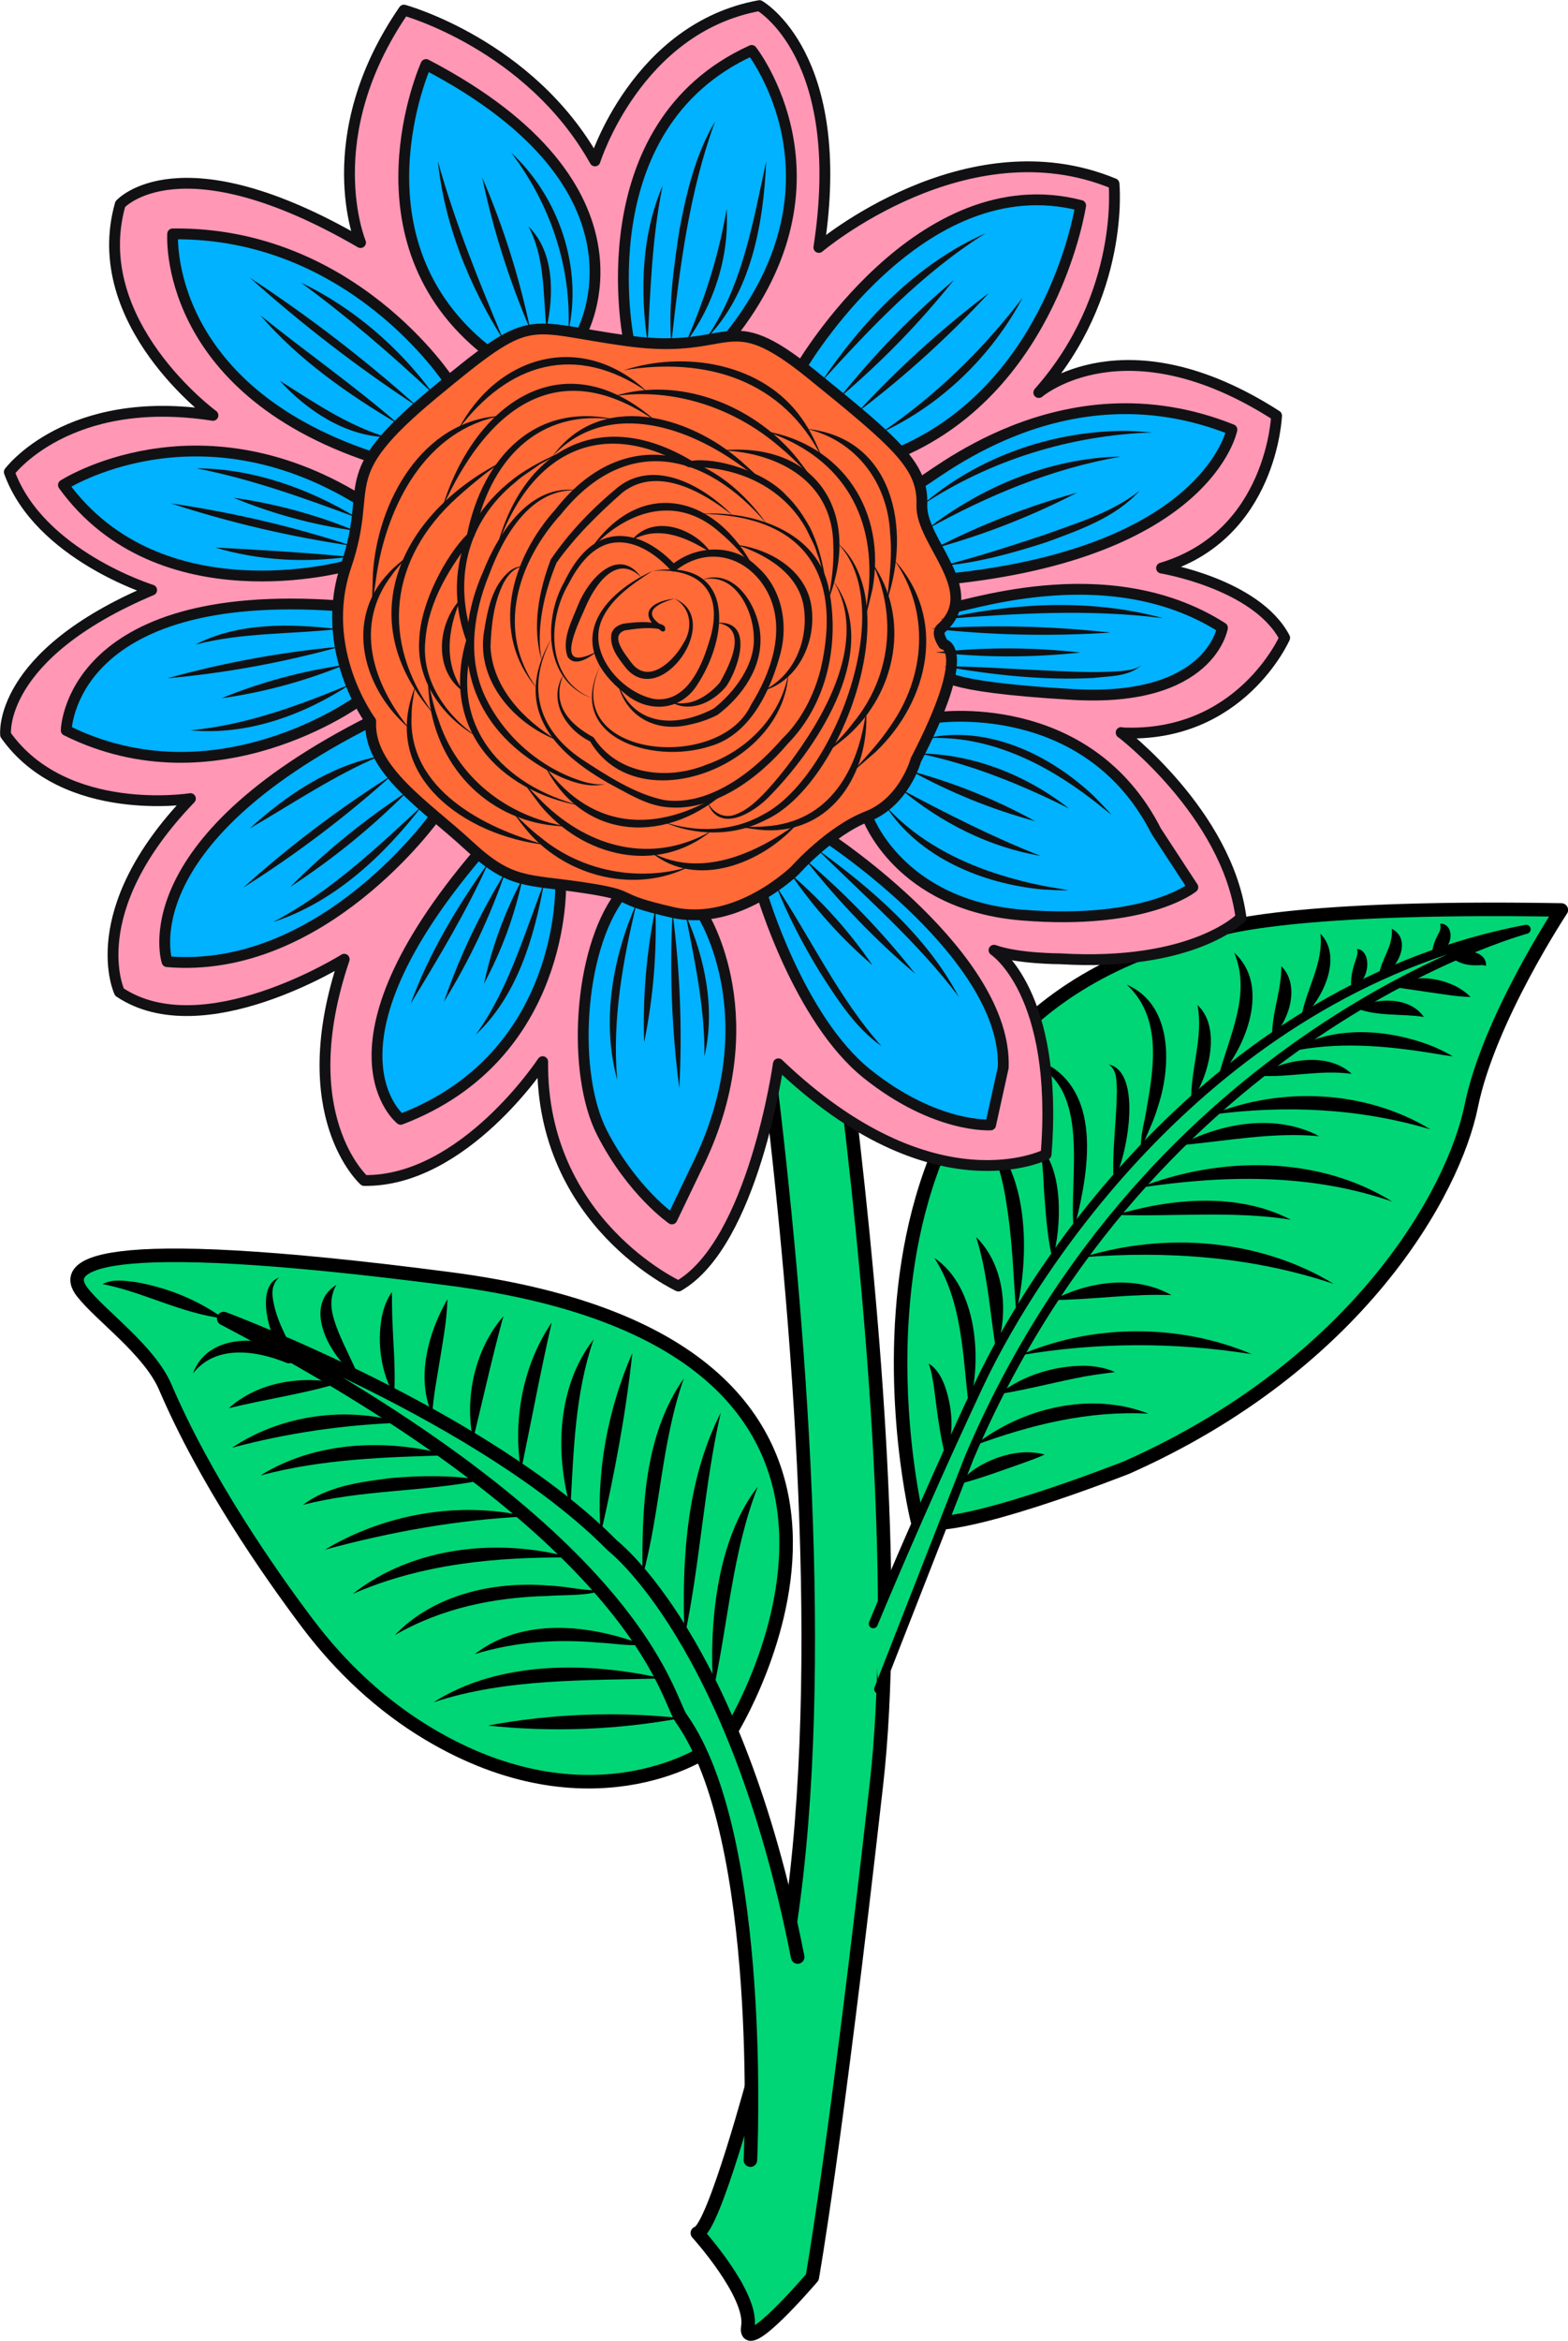 <?xml version="1.0" encoding="UTF-8"?>
<svg id="_오른쪽_위" data-name="오른쪽_위" xmlns="http://www.w3.org/2000/svg" version="1.1" viewBox="0 0 173.83 259.4">
  <defs>
    <style>
      .cls-1 {
        fill: #ff97b5;
      }

      .cls-1, .cls-2, .cls-3, .cls-4, .cls-5 {
        stroke-linecap: round;
        stroke-linejoin: round;
      }

      .cls-1, .cls-4, .cls-5 {
        stroke: #111114;
        stroke-width: 1.2px;
      }

      .cls-2 {
        stroke-width: 1.5px;
      }

      .cls-2, .cls-3 {
        stroke: #000;
      }

      .cls-2, .cls-3, .cls-6 {
        fill: #00d675;
      }

      .cls-6, .cls-7, .cls-8 {
        stroke-width: 0px;
      }

      .cls-7 {
        fill: #000;
      }

      .cls-8 {
        fill: #111114;
      }

      .cls-4 {
        fill: #ff6a37;
      }

      .cls-5 {
        fill: #00b2ff;
      }
    </style>
  </defs>
  <path class="cls-2" d="M79.4,79.23s19.65,106.09,4.41,150.22c0,0-4.69,17.62-6.5,18.01,0,0,6.15,6.79,5.6,10.36-.55,3.57,7.14-5.45,7.14-5.45,0,0,2.53-14.02,7.12-54.72,4.58-40.7-9.69-120.76-9.69-120.76l-8.08,2.34Z"/>
  <g>
    <path class="cls-2" d="M101.7,168.52s-13.53-54.63,32.41-65.21c0,0,6.81-3.02,38.98-2.47,0,0-8.03,12.11-9.98,21.71-1.94,9.6-12.59,28.7-38.19,40.07,0,0-19.74,7.82-23.22,5.9Z"/>
    <path class="cls-3" d="M96.81,179.94s5.05-12.26,11.69-26.42c6.64-14.16,26.73-44.07,60.69-50.54,0,0-41.56,11.17-61.72,58.5l-10.06,25.7"/>
    <g>
      <g>
        <path class="cls-7" d="M107.4,155.88c-.68-5.6-.67-11.58-3.81-16.47,4.76,3.19,5.34,11.41,3.81,16.47h0Z"/>
        <path class="cls-7" d="M112.65,145.46c-.27-3.61-.39-7.15-.86-10.64-.48-3.47-1.08-6.98-3.35-9.79,5.82,3.96,5.71,14.26,4.21,20.43h0Z"/>
        <path class="cls-7" d="M119.04,136.35c-.62-5.91,2.11-16-4.95-18.71.9,0,1.83.23,2.66.7,5.54,3.83,3.72,12.5,2.29,18.02h0Z"/>
        <path class="cls-7" d="M126.5,127.53c-.18-1.43.47-3.5.66-4.94.82-4.61,1.56-9.95-2.24-13.47,5.19,2.25,4.95,9.21,3.37,13.75-.44,1.6-1.44,3.34-1.79,4.66h0Z"/>
        <path class="cls-7" d="M135.02,119.53c1.19-4.65,3.75-9.24,1.81-13.95,4.05,3.66,1.3,10.53-1.81,13.95h0Z"/>
        <path class="cls-7" d="M144.23,112.87c.58-3.34,2.49-6,2.16-9.39,2.53,2.57.21,7.44-2.16,9.39h0Z"/>
        <path class="cls-7" d="M152.84,108.23c.25-1.98,1.62-3.28,1.46-5.3,2.34,1.18.6,4.77-1.46,5.3h0Z"/>
        <path class="cls-7" d="M108.03,160.18c5.25-4.18,12.93-6.01,19.29-3.52-6.71-.35-12.99,1.21-19.29,3.52h0Z"/>
        <path class="cls-7" d="M113.02,150.2c8.03-3.51,17.7-3.56,25.77-.13-8.58-1.36-17.2-1.34-25.77.13h0Z"/>
        <path class="cls-7" d="M120.05,139.32c9.11-2.82,19.59-2.05,27.81,2.96-9.01-3.02-18.38-3.69-27.81-2.96h0Z"/>
        <path class="cls-7" d="M126.27,131.63c8.88-3.51,19.81-3.63,28.08,1.53-9.09-3.15-18.63-2.96-28.08-1.53h0Z"/>
        <path class="cls-7" d="M134.34,123.52c7.68-3.16,17.1-2.72,24.23,1.63-7.92-2.34-16.02-2.72-24.23-1.63h0Z"/>
        <path class="cls-7" d="M142.93,116.55c4.71-3.04,11.01-2.56,16.03-.55.72.32,1.43.67,2.11,1.06-.79-.08-1.55-.23-2.31-.35-5.25-.85-10.57-1.31-15.83-.15h0Z"/>
        <path class="cls-7" d="M154.35,109.35c1.98-1.32,4.66-1.13,6.75-.19.71.32,1.36.75,1.92,1.32-1.53-.03-2.9-.29-4.36-.49,0,0-4.31-.63-4.31-.63h0Z"/>
        <path class="cls-7" d="M110.43,149.69c-.71-4.36-.9-8.41-2.21-12.6,3.22,3.17,3.63,8.49,2.21,12.6h0Z"/>
        <path class="cls-7" d="M116.69,139.58c-.52-2.15-.69-4.29-.86-6.46-.19-1.88-.1-4.52-.75-6.32,2.89,2.7,2.61,9.22,1.61,12.78h0Z"/>
        <path class="cls-7" d="M123.45,130.9c-.18-3.44.33-6.66.37-10.02-.06-1.04.06-2.22-.89-2.91,3.82.86,1.99,10.46.51,12.93h0Z"/>
        <path class="cls-7" d="M132.06,122.09c-.09-3.65,1.37-7.1.7-10.71,2.72,2.54,1.21,8.04-.7,10.71h0Z"/>
        <path class="cls-7" d="M141.02,114.98c-.02-2.88,1.04-5.11,1.03-7.91,2.12,2.12.89,6.04-1.03,7.91h0Z"/>
        <path class="cls-7" d="M149.84,109.69c-.19-1.24.11-2.33.5-3.44.07-.32.25-.58.09-1.07.57-.03.96.53,1.08,1.04.29,1.4-.4,2.82-1.67,3.48h0Z"/>
        <path class="cls-7" d="M158.74,105.82c.05-.99.41-1.77.83-2.55.09-.18.18-.42.09-.9.45-.07.94.29,1.08.8.35,1.32-.7,2.56-2,2.65h0Z"/>
        <path class="cls-7" d="M104.83,161.5c-.67-2.58-.96-5.25-1.3-7.83-.14-.85-.24-1.68-.58-2.56.84.49,1.35,1.39,1.71,2.25.97,2.59,1.16,5.54.17,8.15h0Z"/>
        <path class="cls-7" d="M106.3,164.45c1.09-1.42,2.66-2.32,4.31-2.92,1.66-.57,3.47-.81,5.2-.34-.82.39-1.61.65-2.39.94-2.33.81-4.65,1.7-7.12,2.33h0Z"/>
        <path class="cls-7" d="M110.72,154.5c2.7-2.09,6.14-3.16,9.54-3.15,1.15.04,2.31.22,3.35.7-1.14.14-2.21.29-3.27.47-3.17.59-6.38,1.46-9.63,1.98h0Z"/>
        <path class="cls-7" d="M116.75,144.07c3.91-2.09,9.13-2.81,13.11-.55-4.41-.17-8.67.5-13.11.55h0Z"/>
        <path class="cls-7" d="M123.7,134.63c6.15-1.84,13.53-2.52,19.39.53-6.46-1.01-12.89-.31-19.39-.53h0Z"/>
        <path class="cls-7" d="M130.73,126.92c4.65-2.48,10.68-3.57,15.52-1.01-5.28-.48-10.29.55-15.52,1.01h0Z"/>
        <path class="cls-7" d="M139.43,119.21c2.81-1.81,7.78-2.72,10.41-.21-3.56-.48-6.79.44-10.41.21h0Z"/>
        <path class="cls-7" d="M160.91,106.11c.97-1.14,3.94-.85,3.83.92-.44-.14-.7-.05-1-.06-1.03.03-1.97-.18-2.83-.86h0Z"/>
      </g>
      <path class="cls-7" d="M150.25,111.7c2.32-1.13,5.97-1.32,7.6.99-2.6-.39-5.1-.01-7.6-.99h0Z"/>
    </g>
  </g>
  <g>
    <g>
      <path class="cls-2" d="M78.13,194.14s-12.81,8.62-30.59-1.98c-5.25-3.13-9.76-7.37-13.44-12.25-4.35-5.78-11.33-15.82-15.77-26.17-1.76-4.12-7.16-7.91-9.22-10.56-2.19-2.83.23-6.74,40.75-1.46,57.89,7.55,31.1,50.25,31.1,50.25"/>
      <g>
        <g>
          <path class="cls-6" d="M75.5,190.4s-12.37.31-21.41.82"/>
          <path class="cls-7" d="M75.5,190.4c-7.06,1.3-14.28,1.58-21.41.82,7.05-1.31,14.29-1.58,21.41-.82h0Z"/>
        </g>
        <g>
          <path class="cls-6" d="M73.43,186s-16.22-2.15-25.36,2.64"/>
          <path class="cls-7" d="M73.43,186c-8.41.24-17.29-.03-25.36,2.64,7.26-4.64,17.21-4.49,25.36-2.64h0Z"/>
        </g>
        <g>
          <path class="cls-6" d="M71.25,182.25c-1.31.18-10.31-3.28-18.61,1.05"/>
          <path class="cls-7" d="M71.25,182.25c-1.39.2-3.36-.15-4.77-.21-4.7-.43-9.29-.12-13.84,1.26,5.34-4.11,12.67-3.28,18.61-1.05h0Z"/>
        </g>
        <g>
          <path class="cls-6" d="M66.68,176.26c-2.4.79-13.77-2.24-22.91,4.94"/>
          <path class="cls-7" d="M66.68,176.26c-1.66.62-4.23.46-5.99.6-5.94.16-11.72,1.34-16.92,4.34,4.29-4.49,10.92-5.97,16.93-5.5,2.01.07,3.97.59,5.98.56h0Z"/>
        </g>
        <g>
          <path class="cls-6" d="M63.27,172.6s-13.72-2.44-24.16,4.03"/>
          <path class="cls-7" d="M63.27,172.6c-8.32-.07-16.49.69-24.16,4.03,6.65-5.25,16.14-6.22,24.16-4.03h0Z"/>
        </g>
        <g>
          <path class="cls-6" d="M58.36,168.05s-10.68-1.4-22.33,3.68"/>
          <path class="cls-7" d="M58.36,168.05c-7.61.36-14.99,1.69-22.33,3.68,6.57-3.95,14.84-5.41,22.33-3.68h0Z"/>
        </g>
        <g>
          <path class="cls-6" d="M53.44,164.03s-15.17,0-19.86,2.74"/>
          <path class="cls-7" d="M53.44,164.03c-6.64,1.32-13.34,1.04-19.86,2.74,2.76-2.09,6.38-2.54,9.71-2.97,3.39-.3,6.79-.34,10.15.23h0Z"/>
        </g>
        <g>
          <path class="cls-6" d="M49.75,161.27s-11.97-1.85-20.86,2.23"/>
          <path class="cls-7" d="M49.75,161.27c-7.1.21-13.98.4-20.86,2.23,6.1-3.81,14.05-4.11,20.86-2.23h0Z"/>
        </g>
        <g>
          <path class="cls-6" d="M44.51,157.66s-9.39-1.58-18.78,2.77"/>
          <path class="cls-7" d="M44.51,157.66c-6.46.24-12.57,1.12-18.78,2.77,5.39-3.61,12.58-4.63,18.78-2.77h0Z"/>
        </g>
        <g>
          <path class="cls-6" d="M37.57,153.28s-7.49.11-12.2,2.77"/>
          <path class="cls-7" d="M37.57,153.28c-3.97,1.2-8.22,1.79-12.2,2.77,3.21-2.91,8.06-3.64,12.2-2.77h0Z"/>
        </g>
        <g>
          <path class="cls-6" d="M21.38,152.22c3.02-5.39,10.66-1.89,10.66-1.89,0,0-4.05-7.13-1.06-8.78"/>
          <path class="cls-7" d="M21.38,152.22c1.61-4.4,7.36-4.24,10.96-2.55,0,0-.95,1.03-.95,1.03-.78-1.47-1.38-2.99-1.73-4.62-.29-1.49-.44-3.88,1.3-4.51-.65.52-.81,1.3-.75,2.03.25,2.27,1.4,4.39,2.46,6.38.36.59-.33,1.33-.95,1.03-3.35-1.37-7.84-2.03-10.35,1.22h0Z"/>
        </g>
        <g>
          <path class="cls-6" d="M79.08,187.37s.67-16.05,4.93-22.62"/>
          <path class="cls-7" d="M79.08,187.37c-.51-7.25.33-16.73,4.93-22.62-2.83,7.28-3.27,15.01-4.93,22.62h0Z"/>
        </g>
        <g>
          <path class="cls-6" d="M75.89,181.42c.44-1.71.27-14.43,4.01-24.86"/>
          <path class="cls-7" d="M75.89,181.42c-.32-8.4.15-17.23,4.01-24.86-1.87,8.24-2.27,16.62-4.01,24.86h0Z"/>
        </g>
        <g>
          <path class="cls-6" d="M71.23,174.72c.68-2.72.44-13.94,4.58-21.97"/>
          <path class="cls-7" d="M71.23,174.72c-.08-7.47.14-15.62,4.58-21.97-2.52,7.2-2.59,14.7-4.58,21.97h0Z"/>
        </g>
        <g>
          <path class="cls-6" d="M66.6,170.01s.45-8.7,3.5-20.07"/>
          <path class="cls-7" d="M66.6,170.01c-.54-6.83.77-13.79,3.5-20.07-.72,6.8-1.98,13.39-3.5,20.07h0Z"/>
        </g>
        <g>
          <path class="cls-6" d="M63.24,167.08s-1.68-11.31,2.56-18.64"/>
          <path class="cls-7" d="M63.24,167.08c-1.74-6.09-1.45-13.49,2.56-18.64-2.07,6.08-2.2,12.26-2.56,18.64h0Z"/>
        </g>
        <g>
          <path class="cls-6" d="M57.76,162.99s-.06-8.71,3.4-16.42"/>
          <path class="cls-7" d="M57.76,162.99c-.93-5.59.19-11.71,3.4-16.42-1.26,5.52-2.24,10.85-3.4,16.42h0Z"/>
        </g>
        <g>
          <path class="cls-6" d="M52.44,159.56s-.09-7.37,3.36-13.69"/>
          <path class="cls-7" d="M52.44,159.56c-.96-4.7.2-10.03,3.36-13.69-1.26,4.62-2.22,9.01-3.36,13.69h0Z"/>
        </g>
        <g>
          <path class="cls-6" d="M47.93,156.8s-1.22-3.34,1.67-12.82"/>
          <path class="cls-7" d="M47.93,156.8c-1.85-4.06-.46-9.12,1.67-12.82-.05,2.21-.45,4.32-.79,6.46-.29,1.89-.82,4.44-.88,6.36h0Z"/>
        </g>
        <g>
          <path class="cls-6" d="M43.69,154.66s-1.74-7.08-.24-11.48"/>
          <path class="cls-7" d="M43.69,154.66c-1.45-2.62-1.89-5.75-1.37-8.69.2-.98.53-1.97,1.13-2.79,0,1.02.01,1.95.04,2.89.1,2.82.39,5.7.2,8.59h0Z"/>
        </g>
        <g>
          <path class="cls-6" d="M39.83,152.71s-6.13-7.13-2.54-10.33"/>
          <path class="cls-7" d="M39.83,152.71c-2.96-1.88-6.51-7.85-2.54-10.33-.99,1.76-.48,3.4.19,5.13.71,1.76,1.61,3.4,2.35,5.2h0Z"/>
        </g>
        <g>
          <path class="cls-6" d="M24.8,146.11s-11.18-4.68-13.43-3.81"/>
          <path class="cls-7" d="M24.8,146.11c-4.72-.56-8.98-2.96-13.43-3.81,1.09-.58,2.44-.38,3.61-.23,3.53.6,6.91,1.96,9.82,4.05h0Z"/>
        </g>
      </g>
    </g>
    <path class="cls-2" d="M83.19,239.38s1.73-35.78-7.69-48.98c-1.63-2.29-4.48-20.08-50.7-44.28,0,0,28.91,10.77,43.1,25.16,0,0,13.61,10.4,20.53,45.59"/>
  </g>
  <g>
    <g>
      <path class="cls-1" d="M124.29,81.18s11.75,8.94,13.29,20.52c0,0-5.25,5.44-20.05,4.55,0,0-4.75,0-7.33-.95,0,0,7.21,4.67,5.77,22.63,0,0-12.47,6.42-29.68-10.04,0,0-2.79,19.88-11.08,24.63,0,0-15.23-7-15.05-24.87,0,0-8.75,13.32-19.79,13.17,0,0-8.07-7.18-2.21-24.52,0,0-15.66,9.85-24.92,3.64,0,0-4.22-8.88,7.87-21.44,0,0-13.92,2.22-20.49-7.06,0,0-.98-8.8,16.19-16.05,0,0-12.46-3.87-15.78-13.08,0,0,6.5-8.79,22.58-6.28,0,0-14.01-10.27-10.28-23.4,0,0,6.56-7.41,26.64,4.25,0,0-4.88-11.7,4.81-25.76,0,0,13.94,3.8,21.18,16.71,0,0,4.6-14.73,18.23-17.21,0,0,9.86,5.55,6.59,26.8,0,0,16.35-13.86,32.72-7.06,0,0,1.25,12.31-8.34,23.14,0,0,9.58-8.23,26.36,2.56,0,0-.49,13.22-12.75,16.89,0,0,10.51,1.74,13.65,7.73,0,0-4.9,11.19-18.12,10.53Z"/>
      <g>
        <path class="cls-5" d="M103.63,79.54s16.86-2.56,24.55,12.57l4.06,6.21s-5.12,4.2-18.89,3.09c-13.77-1.11-17.21-10.93-17.21-10.93"/>
        <path class="cls-5" d="M91.94,92.97s19.75,13.03,19.28,25.34l-1.4,6.35s-6.08.42-13.68-5.65c-7.6-6.07-11.69-20.03-11.69-20.03"/>
        <path class="cls-5" d="M77.89,101.35s7.51,11.69-.73,28.16l-2.67,5.57s-4.4-3.02-7.75-9.55-2.65-20.09,2-26.29"/>
        <path class="cls-5" d="M62.15,98.03s.63,19.03-17.73,26.01c0,0-9.84-7.78,8.58-29.43"/>
        <path class="cls-5" d="M48.25,90.46s-12.5,17.6-29.73,16.11c0,0-4.37-13.04,22.59-26.64"/>
        <path class="cls-5" d="M39.75,77.66s-15.8,11.56-32.41,3.28c0,0,.31-15.94,30.14-13.81"/>
        <path class="cls-5" d="M38.37,62.72s-20.68,5.77-31.34-8.97c0,0,14.67-9.47,32.77,1.61"/>
        <path class="cls-5" d="M49.76,42.21s-10.72-16.54-30.62-16.29c0,0-1.17,17,22.08,24.74"/>
        <path class="cls-5" d="M64.44,36.96s9.11-16.09-17.21-29.81c0,0-8.78,19.52,6.78,31.75"/>
        <path class="cls-5" d="M69.71,37.79s-4.97-23.74,13.62-32.2c0,0,11.36,14.44-2.43,31.69"/>
        <path class="cls-5" d="M88.86,40.6s13.14-22.45,30.94-17.83c0,0-2.98,19.98-19.99,27.32"/>
        <path class="cls-5" d="M101.9,53.54c.81.04,15.63-13.55,34.67-5.93,0,0-2.63,13.68-31.7,16.58"/>
        <path class="cls-5" d="M104.8,67.45c1.14.26,17.71-6.2,30.72,2.12,0,0-1.33,8.29-16.6,7.39-15.27-.89-14.31-2.37-14.31-2.37"/>
      </g>
      <path class="cls-4" d="M104.6,71.39s3.4.34-3.07,12.84c0,0-1.26,4.64-5.39,6.25-4.14,1.61-7.99,5.96-7.99,5.96,0,0-6.39,6.31-13.59,4.67s-3.49-1.78-9.85-2.74c-6.37-.96-8.06-.33-12.75-4.68s-11.16-8.37-10.86-13.76c0,0-5.91-7.88-2.74-17.21,3.18-9.33-1.68-9.68,9.65-19.08,11.34-9.4,9.86-7.44,21.69-5.85,11.83,1.59,10.64-4.12,20.26,3.68s12.4,10.19,12.24,14.52c-.15,4.09,6.86,9.5,2.12,13.67-.58.51.28,1.73.28,1.73Z"/>
    </g>
    <g>
      <path class="cls-8" d="M72.35,63.26c9.19-1.43,8.56,7.33,4.78,12.88-1.97,2.8-5.5,2.74-7.84.73-6.55-5.19-3.41-10.57,3.06-13.61h0ZM72.35,63.26c-2.27,1.48-4.98,3.28-5.83,5.96-1.09,3.64,2.63,7.62,6.05,8.25,3.47.4,5.14-3.41,5.99-6.18,1.78-5.33-.57-8.42-6.21-8.03h0Z"/>
      <path class="cls-8" d="M66.73,73.42c-5.33,10.47,12.96,12.39,16.52,4.7,2.2-3.53,3.85-8.17,2.01-12.15-1.97-4.17-6.62-5.71-10.36-2.74-.16.13-.4.11-.54-.04-1.55-1.69-3.79-3.29-6.17-3.07-2.45.25-4.09,2.51-5.15,4.57-2.43,4.1-2.48,10.79,2.69,12.71-5.36-1.75-5.58-8.71-3.16-12.94,1.09-2.26,2.82-4.69,5.54-5.03,2.71-.29,5.08,1.39,6.84,3.26,0,0-.54-.04-.54-.04,2.74-2.3,7.01-2.44,9.58.19,2.64,2.34,3.41,6.17,2.55,9.51-1.11,4.19-3.37,9.1-7.87,10.36-6.41,2.06-16.41-1.05-11.93-9.29h0Z"/>
      <path class="cls-8" d="M65.32,61.07c5.6-8.36,14.1-6.31,18.35,2.05-1.19-1.49-2.43-2.92-3.86-4.11-4.84-4.35-10.53-2.38-14.49,2.06h0Z"/>
      <path class="cls-8" d="M77.5,56.95c5.84-.43,13.21,1.88,14.41,8.41,1.18,5.98-.21,12.63-4.59,17.07-3.11,3.7-8.34,7.76-13.79,6.97-1.76-.26-3.42-1.17-4.96-2.01-7.02-3.68-12.09-8.83-7.32-16.82-2.89,5.31-1.81,10.1,3.19,13.53,2.76,1.8,5.98,3.92,9.2,4.56,1.66.24,3.37-.04,4.95-.65,3.18-1.24,5.89-3.59,8.13-6.15,2.08-2.01,3.5-4.77,4.24-7.62,2.58-10.97-2.08-17.23-13.46-17.3h0Z"/>
      <path class="cls-8" d="M59.5,76.27c-5.22-6.15-2.86-14.31,2.08-19.82,7.24-9.22,17.09-7.31,23.45,1.64-6.85-8.1-15.67-10.01-22.83-1.11-4.83,5.31-7.27,12.97-2.69,19.29h0Z"/>
      <path class="cls-8" d="M74.78,66.34c5.52,2.23-1.53,12.38-5.41,7.66-.81-1.06-1.74-2.15-1.61-3.62.03-.21.06-.29.17-.47.22-.44.73-.66,1.14-.79,1.46-.2,2.85-.31,4.26.07.2.11.47.18.41.6-.03.18-.26.26-.4.14-2.79-1.87-1.16-3.31,1.45-3.59h0ZM74.78,66.34c-2.05.57-3.81,1.58-1.17,3.11,0,0-.4.14-.4.14-.03.21.03.16,0,.16-.01,0-.06-.03-.1-.04-1.22-.23-2.65-.04-3.85.15-1.71.6.05,2.63.75,3.6,1.9,2.48,4.68-.22,5.75-2.17,1.09-1.66.87-3.94-.99-4.95h0Z"/>
      <path class="cls-8" d="M64.11,54.35c-5.25-.37-8.29,5.05-9.88,9.31-1.81,4.44-2.52,9.62-.21,14.02,2.2,4.29,6.29,7.7,10.94,9.02.92.2,2,.43,2.85-.11-3.07,1.67-8.46-1.73-10.79-3.8-5.86-5.17-6.55-12.47-3.48-19.39,1.69-4.31,5.23-9.89,10.57-9.05h0Z"/>
      <path class="cls-8" d="M55.01,60.95c2.77-11.05,11.44-16.04,21.68-9.88,2.66-.42,8.08,1.15,10.53,3.88,1.05,1,1.88,2.26,2.58,3.52,1.05,2.14,1.6,4.59,1.84,6.94-.29-1.35-.57-2.85-1.08-4.15-.2-.79-.81-1.84-1.15-2.59-2.64-4.81-7.82-7.05-13.12-6.9-10.01-5.95-17.81-1.2-21.27,9.17h0Z"/>
      <path class="cls-8" d="M80.73,87.45c-6.51,6.11-15.96,5.93-20.3-2.51,5.49,7.46,13.01,7.36,20.3,2.51h0Z"/>
      <path class="cls-8" d="M64.5,89.32c-9.41-1.67-15.69-8.76-12.78-18.49,0,0,.02.28.02.28-1.6-4.22-1.5-9.13.75-13.08,1.1-1.92,2.68-3.61,4.43-4.96,1.72-1.33,3.8-2.32,5.78-3.19,0,0-2.88,1.59-2.88,1.59-.78.6-1.94,1.26-2.64,1.93-5.56,4.48-6.97,11.07-4.65,17.65-2.93,9.33,3.2,16.06,11.97,18.27h0Z"/>
      <path class="cls-8" d="M61.24,50.57c5.29-7.28,15.06-4.57,20.9.52.82.75,1.65,1.48,2.45,2.25-.92-.62-1.8-1.28-2.7-1.91-6.13-4.37-14.74-7.08-20.65-.86h0Z"/>
      <path class="cls-8" d="M68.54,46.56c-8.95-1.49-14.34,4.61-15.94,12.83-2.66,3.32-5.1,7.2-5.44,11.53-.48,4.38,2.21,8.32,5.73,10.73-3.82-2.14-6.75-6.23-6.41-10.77.14-4.14,3.01-9.38,5.3-11.66,1.73-8.48,7.55-14.88,16.76-12.66h0Z"/>
      <path class="cls-8" d="M80.09,49.9c10.58-.93,15.46,7.08,11.73,16.61.38-2.03.65-4.08.56-6.1-.05-6.97-5.96-10.23-12.29-10.5h0Z"/>
      <path class="cls-8" d="M92.7,60.05c8.08,6.65.62,27-7.82,30.81-3.56,1.88-7.93,1.78-11.46.16,3.61,1.28,7.8,1.18,11.15-.74,7.86-3.97,15.27-23.36,8.13-30.23h0Z"/>
      <path class="cls-8" d="M78.89,92.06c-6.03,4.94-14.29,2.88-19-2.83-.6-.81-1.22-1.6-1.79-2.42.72.7,1.4,1.43,2.1,2.13,5.14,5.03,12.16,6.92,18.7,3.12h0Z"/>
      <path class="cls-8" d="M62.86,91.58c-7.82-.11-13.89-5.64-15.17-13.29-.14-1.03-.22-2.06-.29-3.08.34,1.45.64,3.04,1.17,4.44,2.07,6.5,7.6,10.84,14.29,11.93h0Z"/>
      <path class="cls-8" d="M48.11,79.17c-9.28-10.41-3.82-22.16,7.45-27.97-.56.42-1.13.84-1.7,1.25-.83.64-2.43,1.98-3.2,2.69-7.48,6.76-8.58,15.87-2.55,24.03h0Z"/>
      <path class="cls-8" d="M49.01,56.34c3.45-11.49,13.39-18.91,23.8-9.59-11.17-7.89-18.98-1.16-23.8,9.59h0Z"/>
      <path class="cls-8" d="M68.09,43.9c7.14-2.23,15.13.9,19.9,6.43.67.8,1.29,1.64,1.9,2.48-1.07-1.06-2.19-2.25-3.36-3.2-4.99-4.37-11.81-6.69-18.43-5.71h0Z"/>
      <path class="cls-8" d="M84.77,47.76c8.68,1.49,13.5,8.94,11.96,17.5-.25,1.09-.52,2.18-.82,3.25.11-1.11.29-2.2.4-3.3.71-8.55-3.35-14.78-11.54-17.45h0Z"/>
      <path class="cls-8" d="M96.7,62.37c4.27,6.11,2.7,14.33-2.74,19.18-.76.65-1.55,1.26-2.34,1.86.98-1.05,2.1-2.13,2.95-3.3,4.17-5.03,4.95-11.84,2.13-17.74h0Z"/>
      <path class="cls-8" d="M96.02,78.73c.41,6.85-3.77,13.65-11.23,13.27-.93-.05-1.84-.22-2.75-.36.93-.05,1.84.03,2.74-.06,7.2-.44,10.41-6.29,11.24-12.85h0Z"/>
      <path class="cls-8" d="M88.48,91.18c-3.84,4.44-11.26,7.46-16.31,3.26,5.53,2.96,11.69.13,16.31-3.26h0Z"/>
      <path class="cls-8" d="M76.43,96.03c-5.94,3.05-13.5,1.16-17.83-3.78-.6-.7-1.16-1.44-1.7-2.17.97.91,1.98,1.93,3.05,2.73,4.53,3.75,10.85,4.96,16.48,3.23h0Z"/>
      <path class="cls-8" d="M60.46,93.62c-8.85-.95-18.41-7.61-14.44-17.51-.19,1.07-.4,2.14-.39,3.21-.42,8.15,8.04,12.45,14.83,14.3h0Z"/>
      <path class="cls-8" d="M45.39,80.74c-5.11-4.32-7.3-12.04-2.27-17.28.61-.68,1.37-1.23,2.05-1.83-.56.73-1.22,1.35-1.73,2.1-4.25,5.53-2.11,12.04,1.95,17.02h0Z"/>
      <path class="cls-8" d="M55.58,46.08c-8.36,1.54-12.62,9.85-13.82,17.56-.17,1.14-.31,2.28-.51,3.43,0-1.16.06-2.31.09-3.48.49-7.94,5.44-17.07,14.24-17.51h0Z"/>
      <path class="cls-8" d="M50.79,47.61c4.41-8.37,13.85-10.95,21-4.16-7.94-5.5-15.43-3.28-21,4.16h0Z"/>
      <path class="cls-8" d="M69.15,41.03c6.8-2.22,15.42-.79,19.72,5.33.95,1.31,1.72,2.92,2.28,4.42-4.37-8.71-12.84-11.25-22-9.75h0Z"/>
      <path class="cls-8" d="M89.4,47.52c9.68.99,11.62,11.1,8.94,18.99.26-2.45.59-4.93.34-7.39-.24-5.56-3.74-10.32-9.29-11.6h0Z"/>
      <path class="cls-8" d="M99.17,62.09c5.88,6.46,3.83,15.6-2.1,21.24-.85.73-1.68,1.48-2.54,2.18,1.48-1.65,2.99-3.25,4.21-5.09,3.87-5.52,4.37-12.65.43-18.33h0Z"/>
      <path class="cls-8" d="M81.6,60.36c3.75.47,7.83,2.83,8.37,6.93.54,3.83-1.5,8.22-5.39,9.26,3.44-1.64,5.03-5.52,4.55-9.14-.5-3.79-4.14-5.95-7.53-7.05h0Z"/>
      <path class="cls-8" d="M87.4,74.64c-.53,10.31-16.7,16.47-21.98,7.52-2.69-1.32-4.68-4.46-3.01-7.32-.23.68-.44,1.38-.39,2.09.03,2.25,1.98,3.81,3.78,4.78,2.65,4.15,8.18,4.8,12.51,3.03,4.49-1.55,8.22-5.31,9.09-10.09h0Z"/>
      <path class="cls-8" d="M77.73,64.28c3.7-1.48,6.34,2.9,6.56,6.09.26,3.57-2,6.78-4.74,8.85-1.05.54-2.14.89-3.27,1.12-3.67.83-6.95-.96-7.82-4.7,1.81,4.94,6.56,5.03,10.66,2.88,2.26-1.77,4.69-4.89,4.44-8.11-.13-3.02-2.24-7.13-5.83-6.14h0Z"/>
      <path class="cls-8" d="M79.41,69.02c4.23-.34,2.52,4.89,1.14,6.99-1.12,1.37-2.83,2.43-4.64,2.28-.59-.04-1.13-.26-1.62-.52.55.11,1.09.23,1.63.15,1.53-.08,3.13-1.35,3.91-2.32,1.08-1.96,3.23-6.13-.41-6.58h0Z"/>
      <path class="cls-8" d="M71.09,63.98c-2.78-2.74-5.17.89-6.22,3.39-.39.96-2.73,5.5-.77,5.51.7-.02,1.42-.36,2.1-.7-.79.65-2.48,1.84-3.29.58-.65-1.97.5-3.99,1.19-5.75,1.08-2.72,4.4-6.62,6.99-3.03h0Z"/>
      <path class="cls-8" d="M78.84,61.27c-2.65-1.69-5.88-3.16-8.84-1.36,2.35-3.01,7-1.4,8.84,1.36h0Z"/>
      <path class="cls-8" d="M81.25,57.14c-3.29-2.63-8.38-5.57-12.24-2.56-2.64,2.31-5.29,4.93-7.31,7.78-1.31,3.17-2.34,7.24-1.64,10.86-1.1-3.67-.34-7.68.99-11.2,2.09-3.09,4.64-5.7,7.48-8.05,4.13-3.21,9.61-.03,12.72,3.18h0Z"/>
      <path class="cls-8" d="M61.71,82.01c-4.7-1.82-8.84-6.5-8.08-11.83.39-2.45.87-5.27,2.91-6.92.41-.31.92-.52,1.43-.49-1.02.15-1.69,1-2.14,1.83-1.09,2.16-1.38,4.71-1.45,7.11.23,4.5,3.64,8.03,7.33,10.3h0Z"/>
      <path class="cls-8" d="M51.09,66.35c-1.48,3.43-1.96,7.23.36,10.35-3.43-2.34-3.01-7.56-.36-10.35h0Z"/>
      <path class="cls-8" d="M92.33,64.3c5.57,7.43-1.45,18.2-6.87,23.78-1.87,2.04-6.02,4.56-7.15.46.46,1.41,1.91,2.32,3.32,1.68,1.32-.51,2.39-1.56,3.37-2.6,1.95-2.13,3.68-4.52,5.2-6.99,2.87-4.75,5.36-11.19,2.14-16.33h0Z"/>
      <path class="cls-8" d="M102.71,81.81c6.79-1.5,13.66,1.8,18.53,6.39.67.69,1.35,1.38,1.99,2.09-.78-.57-1.5-1.2-2.26-1.77-5.24-4.01-11.5-7.09-18.26-6.71h0Z"/>
      <path class="cls-8" d="M101.91,83.5c5.98.04,11.91,2.41,16.59,6.09-5.29-2.65-10.77-4.88-16.59-6.09h0Z"/>
      <path class="cls-8" d="M101.07,85.47c4.78,1.3,9.35,3.14,13.68,5.53-4.78-1.3-9.34-3.14-13.68-5.53h0Z"/>
      <path class="cls-8" d="M99.9,87.48c5.07,2.69,10.1,5.27,15.44,7.36-5.68-.95-11.04-3.69-15.44-7.36h0Z"/>
      <path class="cls-8" d="M98.18,89.31c4.51,4.98,10.99,7.56,17.45,8.85.94.19,1.88.31,2.83.51-.96,0-1.92-.04-2.89-.1-6.63-.63-13.67-3.5-17.39-9.27h0Z"/>
      <path class="cls-8" d="M90.57,94.09c6.11,4.43,12.15,9.63,15.73,16.39-4.49-6-10.42-11.12-15.73-16.39h0Z"/>
      <path class="cls-8" d="M89.29,95.27c4.48,3.81,8.54,8.03,12.18,12.65-4.48-3.81-8.54-8.03-12.18-12.65h0Z"/>
      <path class="cls-8" d="M87.67,96.88c3.45,2.97,6.48,6.33,9.05,10.08-3.45-2.96-6.47-6.33-9.05-10.08h0Z"/>
      <path class="cls-8" d="M86.03,98.16c3.92,5.93,6.95,12.46,11.7,17.78-2.95-2.08-4.93-5.23-6.85-8.22-1.86-3.06-3.53-6.23-4.85-9.56h0Z"/>
      <path class="cls-8" d="M76,101.34c2.16,4.84,3.32,10.47,2.1,15.7.03-5.34-1.06-10.48-2.1-15.7h0Z"/>
      <path class="cls-8" d="M74.56,101.11c.83,6.47,1.09,12.98.75,19.49-.84-6.47-1.09-12.98-.75-19.49h0Z"/>
      <path class="cls-8" d="M72.66,100.65c.17,5-.25,9.96-1.25,14.87-.17-5,.25-9.96,1.25-14.87h0Z"/>
      <path class="cls-8" d="M70.59,100.02c-1.54,6.43-2.74,12.99-2.17,19.63-1.77-6.48-.5-13.58,2.17-19.63h0Z"/>
      <path class="cls-8" d="M60.32,97.8c-1.08,6.02-2.98,12.57-7.58,16.86,3.61-4.95,5.39-11.19,7.58-16.86h0Z"/>
      <path class="cls-8" d="M57.93,97.36c-.87,4.08-2.3,7.96-4.27,11.64.87-4.08,2.3-7.96,4.27-11.64h0Z"/>
      <path class="cls-8" d="M56.02,96.66c-1.74,5.03-4.01,9.83-6.81,14.36,1.74-5.04,4.02-9.83,6.81-14.36h0Z"/>
      <path class="cls-8" d="M54.18,95.54c-2.42,5.4-5.59,10.65-8.66,15.7,2.06-5.65,5.19-10.82,8.66-15.7h0Z"/>
      <path class="cls-8" d="M46.84,89.25c-4.26,5.56-9.78,10.73-16.56,12.93,6.26-3.29,11.41-8.15,16.56-12.93h0Z"/>
      <path class="cls-8" d="M45.18,87.71c-3.96,3.98-8.3,7.51-13,10.57,3.96-3.98,8.3-7.5,13-10.57h0Z"/>
      <path class="cls-8" d="M43.48,85.88c-5.15,4.63-10.66,8.8-16.52,12.49,5.15-4.63,10.67-8.79,16.52-12.49h0Z"/>
      <path class="cls-8" d="M42.06,83.81c-5.07,2.15-9.61,5.24-14.36,7.99,4.05-3.69,8.91-6.96,14.36-7.99h0Z"/>
      <path class="cls-8" d="M38.91,75.79c-5.16,3.42-11.51,5.75-17.78,5.14,6.21-.59,12.06-2.77,17.78-5.14h0Z"/>
      <path class="cls-8" d="M38.19,73.69c-4.39,1.79-8.94,3.03-13.64,3.69,4.39-1.8,8.95-3.02,13.64-3.69h0Z"/>
      <path class="cls-8" d="M37.73,71.66c-6.29,1.75-12.69,2.92-19.18,3.51,6.29-1.75,12.69-2.92,19.18-3.51h0Z"/>
      <path class="cls-8" d="M37.48,69.71c-5.3.59-10.64.37-15.81,1.72,4.78-2.49,10.58-2.32,15.81-1.72h0Z"/>
      <path class="cls-8" d="M39.59,57.38c-5.87-2.18-11.64-4.27-17.8-5.48,6.28.02,12.47,2.25,17.8,5.48h0Z"/>
      <path class="cls-8" d="M39.38,58.82c-4.65-.65-9.15-1.87-13.49-3.66,4.65.65,9.15,1.88,13.49,3.66h0Z"/>
      <path class="cls-8" d="M39.03,60.49c-6.82-1-13.52-2.56-20.07-4.7,6.82.99,13.52,2.56,20.07,4.7h0Z"/>
      <path class="cls-8" d="M38.7,61.7c-4.94.69-10.05.41-14.83-1.02,4.99.26,9.86.54,14.83,1.02h0Z"/>
      <path class="cls-8" d="M48.02,43.64c-4.69-4.4-9.49-8.53-14.67-12.33,5.8,2.78,10.87,7.15,14.67,12.33h0Z"/>
      <path class="cls-8" d="M46.32,45.09c-6.57-4.31-12.79-9.09-18.64-14.33,6.57,4.31,12.79,9.09,18.64,14.33h0Z"/>
      <path class="cls-8" d="M44.22,47.04c-5.6-3.33-11.09-7.14-15.37-12.11,5.01,4.04,10.51,7.87,15.37,12.11h0Z"/>
      <path class="cls-8" d="M42.87,48.45c-4.6-.13-8.84-2.95-11.86-6.26,3.8,2.39,7.52,4.96,11.86,6.26h0Z"/>
      <path class="cls-8" d="M63.01,36.73c.38-7.14-2.03-14.15-6.34-19.81,5.29,4.9,7.94,12.73,6.34,19.81h0Z"/>
      <path class="cls-8" d="M60.58,36.46c-.39-3.87-.14-7.85-1.99-11.36,2.91,2.85,2.81,7.64,1.99,11.36h0Z"/>
      <path class="cls-8" d="M58.8,36.57c-2.34-5.46-4.13-11.11-5.35-16.92,2.35,5.46,4.13,11.11,5.35,16.92h0Z"/>
      <path class="cls-8" d="M55.83,37.72c-3.78-5.98-6.56-12.8-7.29-19.87,1.9,6.85,4.55,13.32,7.29,19.87h0Z"/>
      <path class="cls-8" d="M78.14,37.7c4.11-5.67,5.34-13.1,6.8-19.81-.3,6.94-1.68,14.74-6.8,19.81h0Z"/>
      <path class="cls-8" d="M76.03,37.98c2.08-4.77,3.66-9.68,4.52-14.81.33,5.24-1.41,10.62-4.52,14.81h0Z"/>
      <path class="cls-8" d="M74.42,38.08c-.34-4.21.27-8.44.9-12.61.78-4.13,1.78-8.36,3.95-12-2.89,7.87-3.93,16.32-4.85,24.61h0Z"/>
      <path class="cls-8" d="M71.8,38.01c-.87-5.79-.67-12,1.66-17.44-1.18,5.77-1.36,11.57-1.66,17.44h0Z"/>
      <path class="cls-8" d="M91.04,42.34c4.59-6.79,10.61-13.14,18.21-16.48-7,4.38-12.69,10.42-18.21,16.48h0Z"/>
      <path class="cls-8" d="M93.11,44.03c3.79-4.74,8-9.08,12.64-13-3.79,4.74-8.01,9.08-12.64,13h0Z"/>
      <path class="cls-8" d="M95.08,45.67c4.47-4.84,9.31-9.24,14.56-13.21-4.45,4.83-9.32,9.25-14.56,13.21h0Z"/>
      <path class="cls-8" d="M97.69,47.95c6.03-4.08,11.26-9.18,15.68-14.96-3.43,6.46-9.02,11.89-15.68,14.96h0Z"/>
      <path class="cls-8" d="M102.21,55.99c6.04-5.27,14.13-8.13,22.12-8.24,1.14-.02,2.29.09,3.42.17-9.06.31-17.97,3.05-25.54,8.06h0Z"/>
      <path class="cls-8" d="M102.74,58.66c6.1-4.74,13.72-7.93,21.51-8.06-7.64,1.32-14.74,4.31-21.51,8.06h0Z"/>
      <path class="cls-8" d="M103.61,60.77c5.05-2.6,10.31-4.66,15.79-6.17-5.04,2.6-10.31,4.66-15.79,6.17h0Z"/>
      <path class="cls-8" d="M104.42,62.72c3.81-.98,7.57-2.19,11.3-3.43,3.66-1.33,7.51-2.46,10.62-4.91-2.69,2.98-6.68,4.36-10.35,5.71-3.77,1.22-7.62,2.29-11.57,2.62h0Z"/>
      <path class="cls-8" d="M104.17,68.64c8.07-1.83,16.73-2.35,24.78-.13-8.25-1.05-16.51-.53-24.78.13h0Z"/>
      <path class="cls-8" d="M103.21,69.66c6.65-.44,13.28-.29,19.9.44-6.65.44-13.28.29-19.9-.44h0Z"/>
      <path class="cls-8" d="M103.73,72.29c5.32-.58,10.7-.58,16.03.02-5.35.58-10.67.57-16.03-.02h0Z"/>
      <path class="cls-8" d="M104.52,73.84c3.22-.02,7.87.31,11.14.45,2.77.12,5.54.29,8.3.1.89-.09,1.89-.12,2.61-.71-1.37,1.32-3.57,1.24-5.35,1.45-5.6.29-11.19-.34-16.7-1.3h0Z"/>
    </g>
  </g>
</svg>